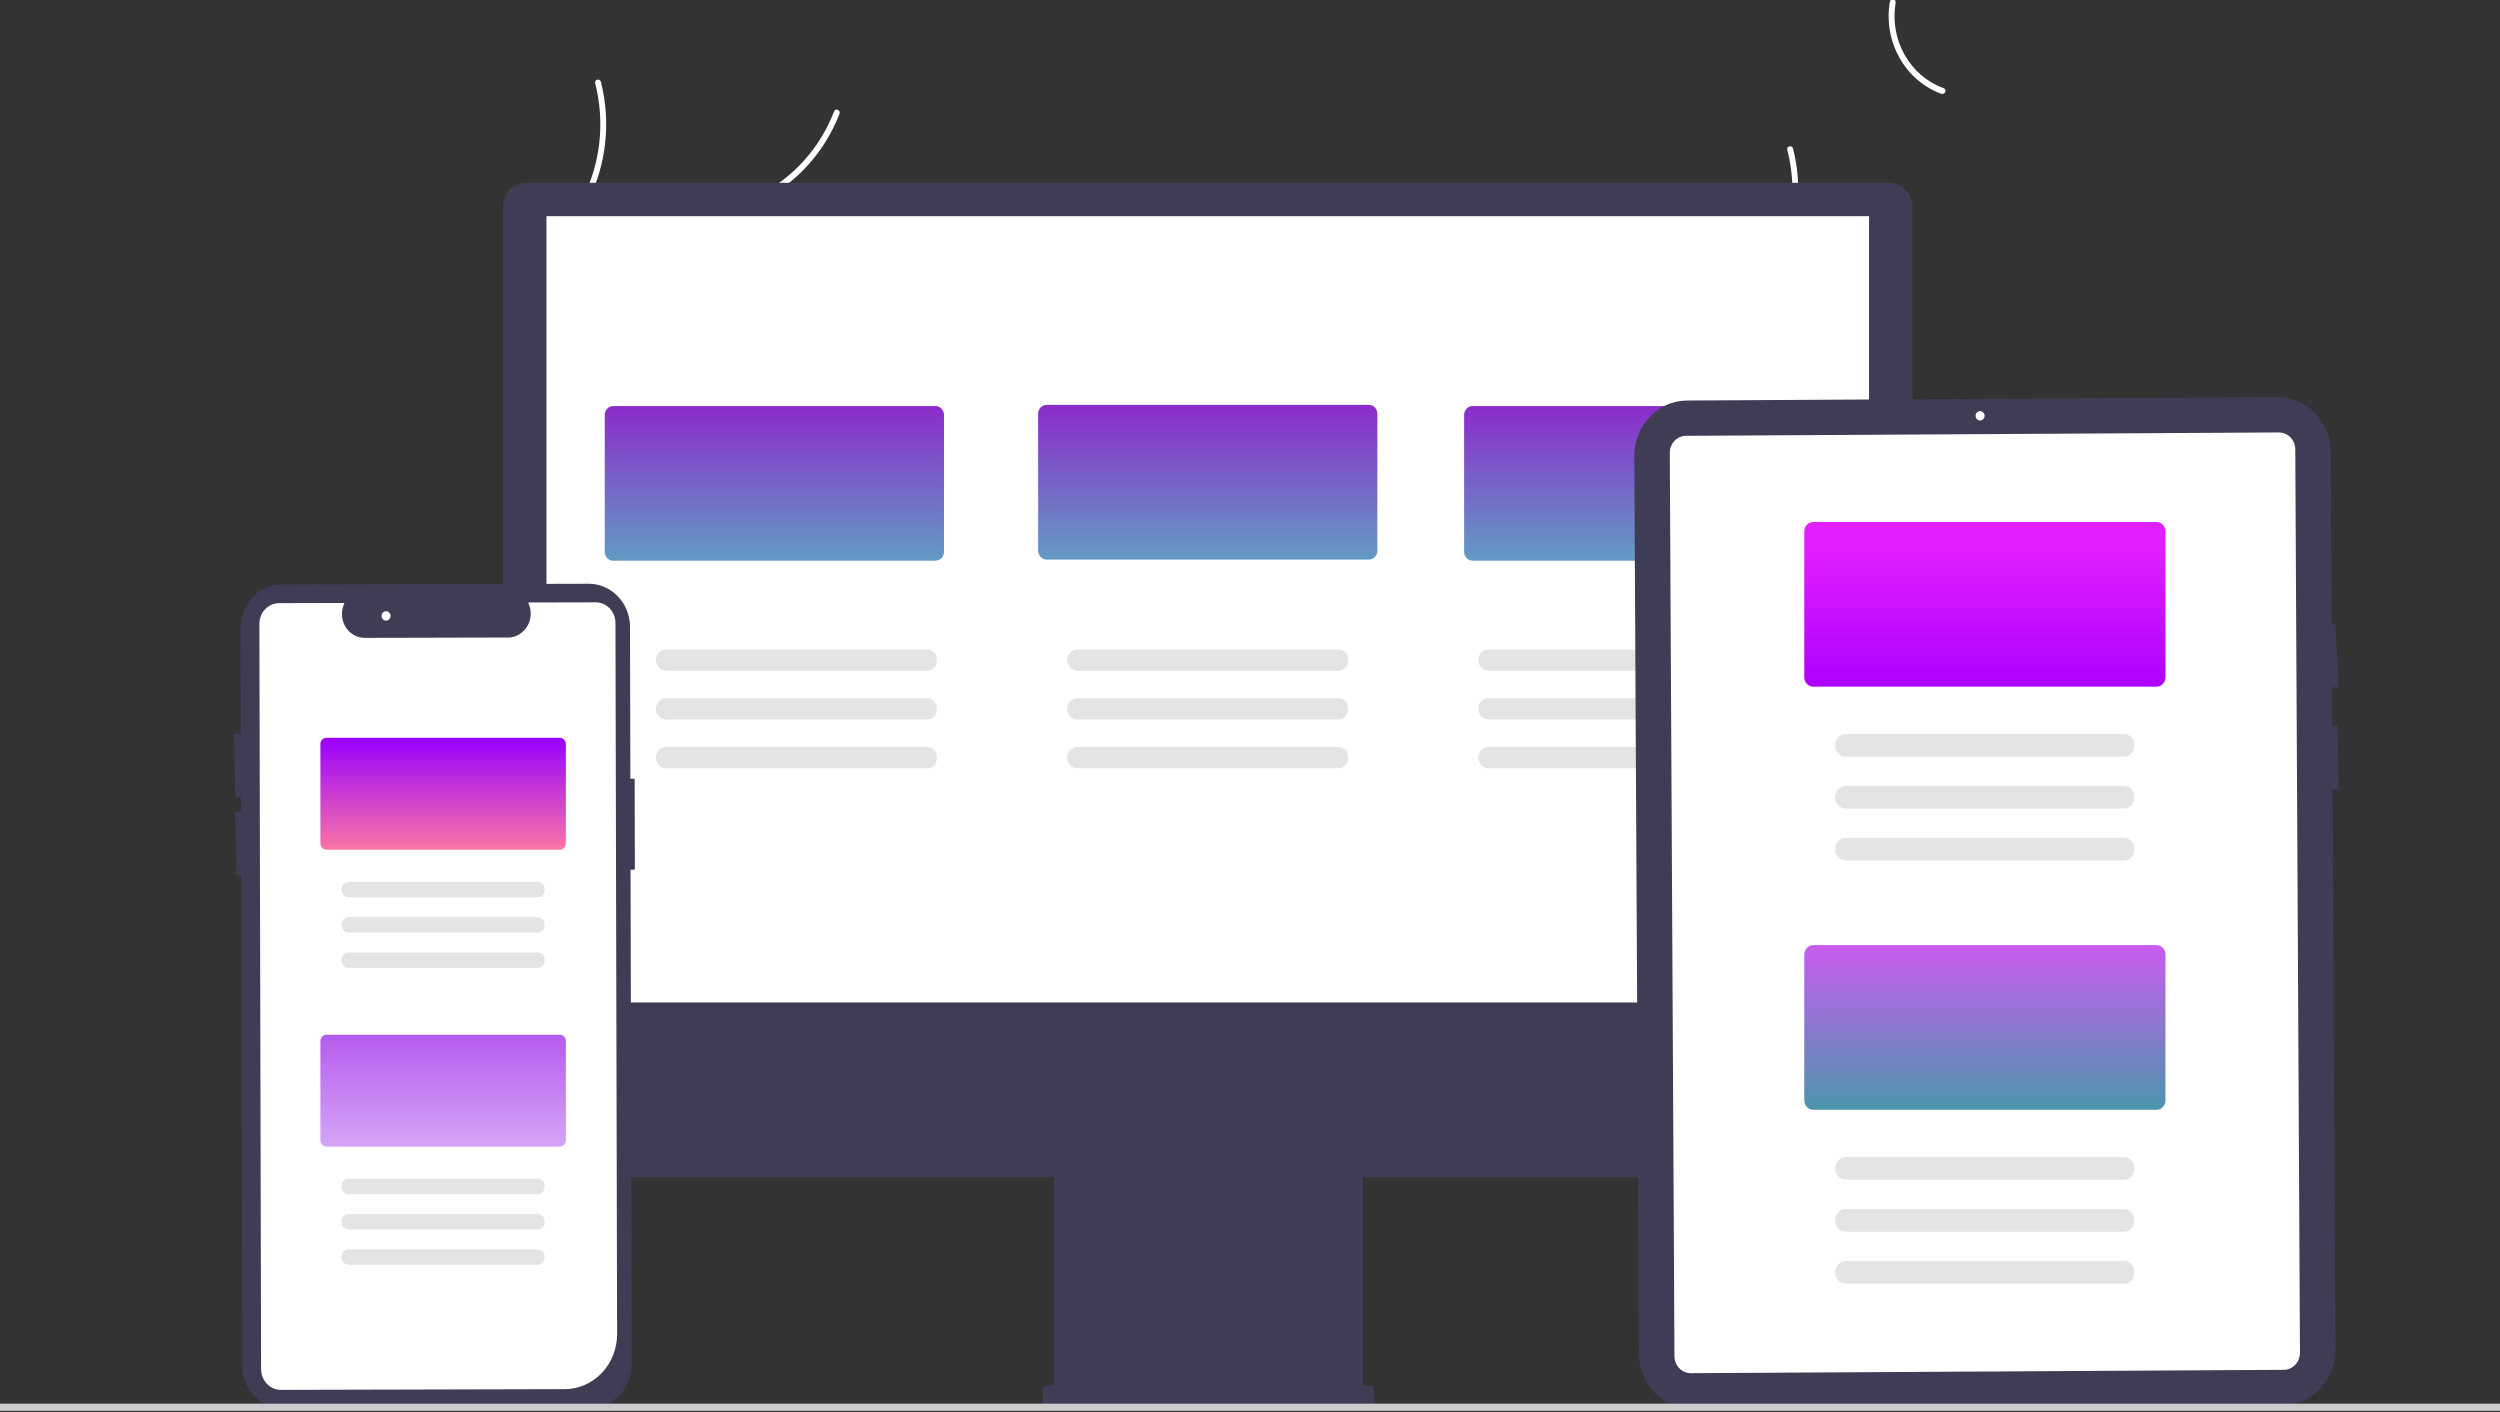 <svg width="864" height="488" viewBox="0 0 864 488" fill="none" xmlns="http://www.w3.org/2000/svg">
<rect x="0" y="0" width="864" height="488" fill="#333333" stroke="none"/>
<g clip-path="url(#clip0_33_2)">
<path d="M201.459 68.48C207.589 56.275 209.101 42.098 205.693 28.778C205.354 27.458 207.328 26.977 207.666 28.295C211.187 42.164 209.585 56.913 203.179 69.6C202.568 70.808 200.851 69.682 201.459 68.48Z" fill="white"/>
<path d="M262.066 67.518C273.977 61.638 283.335 51.272 288.272 38.488C288.76 37.221 290.612 38.081 290.125 39.347C284.963 52.64 275.204 63.407 262.796 69.497C261.613 70.077 260.889 68.095 262.066 67.518Z" fill="white"/>
<path d="M613.459 91.518C619.589 79.313 621.101 65.137 617.693 51.816C617.354 50.497 619.328 50.016 619.666 51.334C623.187 65.203 621.585 79.952 615.179 92.638C614.568 93.847 612.851 92.721 613.459 91.518Z" fill="white"/>
<path d="M670.918 32.416C664.836 30.192 659.707 25.776 656.447 19.958C653.187 14.14 652.008 7.297 653.121 0.652C653.351 -0.691 655.355 -0.381 655.125 0.965C654.078 7.15 655.177 13.524 658.223 18.936C661.27 24.347 666.063 28.44 671.738 30.476C672.971 30.92 672.144 32.857 670.918 32.416Z" fill="white"/>
<path d="M173.806 362.879C173.806 365.089 175.597 366.879 177.806 366.879H656.987C659.196 366.879 660.986 365.089 660.986 362.879V71.516C660.984 69.303 660.143 67.181 658.649 65.616C657.155 64.051 655.129 63.171 653.015 63.169H181.777C179.663 63.171 177.637 64.051 176.143 65.616C174.649 67.181 173.808 69.303 173.806 71.516V362.879Z" fill="url(#paint0_linear_33_2)"/>
<path d="M645.934 74.713H188.858V346.454H645.934V74.713Z" fill="white"/>
<path d="M173.382 358.887V395.335C173.382 396.846 173.666 398.342 174.218 399.738C174.77 401.134 175.579 402.403 176.6 403.471C177.62 404.54 178.831 405.387 180.164 405.965C181.497 406.544 182.926 406.841 184.369 406.841H364.184V478.773H361.795C361.607 478.773 361.422 478.811 361.249 478.887C361.075 478.962 360.918 479.072 360.786 479.21C360.653 479.349 360.548 479.514 360.476 479.695C360.404 479.877 360.368 480.071 360.368 480.267V485.27C360.368 485.467 360.404 485.661 360.476 485.842C360.548 486.024 360.653 486.189 360.786 486.327C360.918 486.466 361.075 486.576 361.249 486.651C361.422 486.727 361.607 486.765 361.795 486.765H473.421C473.609 486.765 473.794 486.727 473.968 486.651C474.141 486.576 474.298 486.466 474.431 486.327C474.563 486.189 474.668 486.024 474.74 485.842C474.812 485.661 474.849 485.467 474.849 485.27V480.267C474.849 480.071 474.812 479.877 474.74 479.695C474.668 479.514 474.563 479.349 474.431 479.21C474.298 479.072 474.141 478.962 473.968 478.887C473.794 478.811 473.609 478.773 473.421 478.773H471.033V406.841H650.847C652.29 406.841 653.719 406.544 655.052 405.965C656.385 405.387 657.596 404.54 658.617 403.471C659.637 402.403 660.446 401.134 660.998 399.738C661.55 398.342 661.835 396.846 661.835 395.335V358.887L173.382 358.887Z" fill="url(#paint1_linear_33_2)"/>
<path d="M320.38 231.804H230.206C229.274 231.804 228.381 231.416 227.722 230.726C227.063 230.036 226.693 229.1 226.693 228.124C226.693 227.149 227.063 226.213 227.722 225.523C228.381 224.833 229.274 224.445 230.206 224.445H320.38C324.911 224.379 324.957 231.87 320.38 231.804Z" fill="#E4E4E4"/>
<path d="M320.38 248.666H230.206C229.274 248.666 228.381 248.279 227.722 247.589C227.063 246.899 226.693 245.963 226.693 244.987C226.693 244.011 227.063 243.076 227.722 242.386C228.381 241.696 229.274 241.308 230.206 241.308H320.38C324.911 241.242 324.957 248.733 320.38 248.666Z" fill="#E4E4E4"/>
<path d="M320.38 265.529H230.206C229.274 265.529 228.381 265.142 227.722 264.452C227.063 263.762 226.693 262.826 226.693 261.85C226.693 260.874 227.063 259.938 227.722 259.248C228.381 258.558 229.274 258.171 230.206 258.171H320.38C324.911 258.105 324.957 265.596 320.38 265.529Z" fill="#E4E4E4"/>
<path d="M473.089 193.391H361.703C360.927 193.39 360.183 193.067 359.634 192.492C359.085 191.918 358.776 191.138 358.775 190.325V142.996C358.776 142.183 359.085 141.404 359.634 140.829C360.183 140.254 360.927 139.931 361.703 139.93H473.089C473.865 139.931 474.61 140.254 475.159 140.829C475.707 141.404 476.016 142.183 476.017 142.996V190.325C476.016 191.138 475.707 191.918 475.159 192.492C474.61 193.067 473.865 193.39 473.089 193.391Z" fill="url(#paint2_linear_33_2)"/>
<path d="M620.314 193.788H508.928C508.152 193.787 507.407 193.463 506.859 192.889C506.31 192.314 506.001 191.534 506 190.722V143.392C506.001 142.579 506.31 141.8 506.859 141.225C507.407 140.65 508.152 140.327 508.928 140.326H620.314C621.09 140.327 621.835 140.65 622.383 141.225C622.932 141.8 623.241 142.579 623.242 143.392V190.722C623.241 191.534 622.932 192.314 622.383 192.889C621.835 193.463 621.09 193.787 620.314 193.788Z" fill="url(#paint3_linear_33_2)"/>
<path d="M462.483 231.804H372.309C371.377 231.804 370.484 231.416 369.825 230.726C369.166 230.036 368.796 229.1 368.796 228.124C368.796 227.149 369.166 226.213 369.825 225.523C370.484 224.833 371.377 224.445 372.309 224.445H462.483C467.014 224.379 467.059 231.87 462.483 231.804Z" fill="#E4E4E4"/>
<path d="M462.483 248.666H372.309C371.377 248.666 370.484 248.279 369.825 247.589C369.166 246.899 368.796 245.963 368.796 244.987C368.796 244.011 369.166 243.076 369.825 242.386C370.484 241.696 371.377 241.308 372.309 241.308H462.483C467.014 241.242 467.059 248.733 462.483 248.666Z" fill="#E4E4E4"/>
<path d="M462.483 265.529H372.309C371.377 265.529 370.484 265.142 369.825 264.452C369.166 263.762 368.796 262.826 368.796 261.85C368.796 260.874 369.166 259.938 369.825 259.248C370.484 258.558 371.377 258.171 372.309 258.171H462.483C467.014 258.105 467.059 265.596 462.483 265.529Z" fill="#E4E4E4"/>
<path d="M604.586 231.804H514.412C513.48 231.804 512.586 231.416 511.928 230.726C511.269 230.036 510.899 229.1 510.899 228.124C510.899 227.149 511.269 226.213 511.928 225.523C512.586 224.833 513.48 224.445 514.412 224.445H604.586C609.117 224.379 609.162 231.87 604.586 231.804Z" fill="#E4E4E4"/>
<path d="M604.586 248.666H514.412C513.481 248.665 512.589 248.276 511.931 247.587C511.274 246.897 510.905 245.962 510.905 244.987C510.905 244.013 511.274 243.078 511.931 242.388C512.589 241.698 513.481 241.31 514.412 241.308H604.586C609.117 241.242 609.162 248.733 604.586 248.666Z" fill="#E4E4E4"/>
<path d="M604.586 265.529H514.412C513.48 265.529 512.586 265.142 511.928 264.452C511.269 263.762 510.899 262.826 510.899 261.85C510.899 260.874 511.269 259.938 511.928 259.248C512.586 258.558 513.48 258.171 514.412 258.171H604.586C609.117 258.105 609.162 265.596 604.586 265.529Z" fill="#E4E4E4"/>
<path d="M805.527 156.277L805.831 215.601L807.073 215.527L808.252 237.49L805.948 237.622L806.012 250.817L807.857 250.779L808.23 272.761L806.13 272.801L807.13 466.384C807.152 471.453 805.252 476.324 801.848 479.927C798.444 483.531 793.814 485.574 788.974 485.606L584.775 486.765C579.935 486.788 575.283 484.799 571.842 481.234C568.4 477.67 566.45 472.82 566.42 467.751L564.816 157.644C564.794 152.576 566.694 147.705 570.098 144.101C573.502 140.497 578.132 138.455 582.972 138.422L787.171 137.264C792.011 137.243 796.661 139.233 800.102 142.797C803.543 146.361 805.494 151.209 805.527 156.277Z" fill="#3F3D56"/>
<path d="M789.27 473.41L584.352 474.574C582.86 474.581 581.426 473.967 580.366 472.869C579.305 471.77 578.704 470.275 578.694 468.713L577.078 156.544C577.071 154.982 577.657 153.481 578.706 152.37C579.755 151.259 581.183 150.63 582.674 150.619L787.592 149.456C789.084 149.449 790.518 150.062 791.578 151.161C792.639 152.26 793.24 153.754 793.25 155.317L794.867 467.485C794.873 469.048 794.287 470.549 793.238 471.66C792.189 472.771 790.762 473.4 789.27 473.41Z" fill="white"/>
<path d="M684.324 145.326C685.182 145.326 685.877 144.598 685.877 143.7C685.877 142.801 685.182 142.073 684.324 142.073C683.466 142.073 682.771 142.801 682.771 143.7C682.771 144.598 683.466 145.326 684.324 145.326Z" fill="white"/>
<path d="M745.272 237.321H626.672C625.846 237.32 625.053 236.976 624.469 236.364C623.884 235.752 623.556 234.922 623.555 234.056V183.662C623.556 182.796 623.884 181.967 624.469 181.355C625.053 180.743 625.846 180.398 626.672 180.397H745.272C746.099 180.398 746.891 180.743 747.475 181.355C748.06 181.967 748.388 182.796 748.389 183.662V234.056C748.388 234.922 748.06 235.752 747.475 236.364C746.891 236.976 746.099 237.32 745.272 237.321Z" fill="url(#paint4_linear_33_2)"/>
<path d="M733.979 261.496H637.965C636.973 261.496 636.021 261.083 635.32 260.348C634.618 259.613 634.224 258.617 634.224 257.578C634.224 256.539 634.618 255.543 635.32 254.808C636.021 254.073 636.973 253.661 637.965 253.661H733.979C738.803 253.59 738.852 261.567 733.979 261.496Z" fill="#E4E4E4"/>
<path d="M733.979 279.45H637.965C636.974 279.449 636.024 279.035 635.324 278.301C634.624 277.566 634.23 276.571 634.23 275.533C634.23 274.495 634.624 273.5 635.324 272.765C636.024 272.031 636.974 271.617 637.965 271.616H733.979C738.803 271.545 738.852 279.522 733.979 279.45Z" fill="#E4E4E4"/>
<path d="M733.979 297.405H637.965C636.973 297.405 636.021 296.992 635.32 296.258C634.618 295.523 634.224 294.527 634.224 293.488C634.224 292.449 634.618 291.452 635.32 290.718C636.021 289.983 636.973 289.57 637.965 289.57H733.979C738.803 289.5 738.852 297.476 733.979 297.405Z" fill="#E4E4E4"/>
<path d="M745.272 383.548H626.672C625.846 383.547 625.053 383.203 624.469 382.591C623.884 381.979 623.556 381.149 623.555 380.283V329.889C623.556 329.023 623.884 328.194 624.469 327.582C625.053 326.97 625.846 326.625 626.672 326.624H745.272C746.099 326.625 746.891 326.969 747.475 327.581C748.06 328.193 748.388 329.023 748.389 329.889V380.283C748.388 381.149 748.06 381.979 747.475 382.591C746.891 383.203 746.099 383.547 745.272 383.548Z" fill="url(#paint5_linear_33_2)"/>
<path d="M733.979 407.723H637.965C636.973 407.723 636.021 407.31 635.32 406.575C634.618 405.84 634.224 404.844 634.224 403.805C634.224 402.766 634.618 401.77 635.32 401.035C636.021 400.3 636.973 399.888 637.965 399.888H733.979C738.803 399.817 738.852 407.794 733.979 407.723Z" fill="#E4E4E4"/>
<path d="M733.979 425.677H637.965C636.974 425.676 636.024 425.262 635.324 424.528C634.624 423.793 634.23 422.798 634.23 421.76C634.23 420.722 634.624 419.727 635.324 418.992C636.024 418.258 636.974 417.844 637.965 417.843H733.979C738.803 417.772 738.852 425.749 733.979 425.677Z" fill="#E4E4E4"/>
<path d="M733.979 443.632H637.965C636.973 443.632 636.021 443.219 635.32 442.485C634.618 441.75 634.224 440.754 634.224 439.715C634.224 438.676 634.618 437.679 635.32 436.945C636.021 436.21 636.973 435.797 637.965 435.797H733.979C738.803 435.727 738.852 443.703 733.979 443.632Z" fill="#E4E4E4"/>
<path d="M218.318 471.532L217.923 300.571L219.412 300.567L219.34 269.123L217.852 269.127L217.73 216.636C217.725 214.676 217.352 212.735 216.632 210.926C215.911 209.117 214.857 207.474 213.53 206.091C212.203 204.708 210.629 203.612 208.898 202.866C207.167 202.12 205.312 201.739 203.44 201.744L97.354 202.012C95.482 202.016 93.629 202.407 91.901 203.162C90.173 203.916 88.604 205.02 87.284 206.409C85.963 207.799 84.917 209.447 84.204 211.26C83.492 213.073 83.128 215.016 83.132 216.976L83.217 253.576L80.846 253.637L81.37 275.622L83.267 275.572L83.279 280.423L81.259 280.476L81.783 302.461L83.329 302.42L83.721 471.872C83.722 473.833 84.092 475.775 84.812 477.587C85.531 479.398 86.585 481.042 87.912 482.426C89.24 483.81 90.816 484.905 92.548 485.65C94.281 486.394 96.138 486.773 98.011 486.765L204.096 486.497C207.876 486.483 211.496 484.899 214.162 482.094C216.828 479.288 218.323 475.49 218.318 471.532Z" fill="#3F3D56"/>
<path d="M94.767 479.924C93.444 479.426 92.299 478.513 91.488 477.311C90.678 476.108 90.24 474.673 90.236 473.201L89.642 215.615C89.638 213.718 90.353 211.896 91.631 210.552C92.909 209.207 94.645 208.449 96.456 208.444L119.028 208.387L118.749 209.109C118.264 210.362 118.081 211.721 118.216 213.066C118.35 214.411 118.799 215.7 119.522 216.821C120.245 217.941 121.219 218.858 122.36 219.491C123.501 220.124 124.774 220.453 126.065 220.45L176.158 220.324C177.405 220.21 178.609 219.79 179.672 219.099C180.736 218.407 181.629 217.463 182.279 216.343C182.92 215.243 183.303 213.999 183.398 212.714C183.492 211.428 183.295 210.138 182.823 208.947L182.54 208.226L205.855 208.167C207.666 208.165 209.404 208.915 210.688 210.253C211.972 211.591 212.696 213.407 212.703 215.304L213.27 461.063C213.276 466.095 211.375 470.924 207.986 474.491C204.596 478.058 199.993 480.071 195.188 480.089L97.084 480.337C96.294 480.34 95.51 480.2 94.767 479.924Z" fill="white"/>
<path d="M133.413 214.493C134.27 214.493 134.966 213.765 134.966 212.866C134.966 211.968 134.27 211.24 133.413 211.24C132.555 211.24 131.86 211.968 131.86 212.866C131.86 213.765 132.555 214.493 133.413 214.493Z" fill="white"/>
<path d="M193.445 293.657H112.848C112.286 293.656 111.747 293.422 111.35 293.006C110.953 292.59 110.73 292.026 110.729 291.438V257.191C110.73 256.603 110.953 256.039 111.35 255.623C111.747 255.207 112.286 254.973 112.848 254.973H193.445C194.007 254.973 194.545 255.207 194.943 255.623C195.34 256.039 195.563 256.603 195.564 257.191V291.438C195.563 292.026 195.34 292.59 194.943 293.006C194.545 293.422 194.007 293.656 193.445 293.657Z" fill="url(#paint6_linear_33_2)"/>
<path d="M185.771 310.085H120.522C120.188 310.086 119.857 310.017 119.548 309.884C119.239 309.751 118.958 309.554 118.721 309.307C118.485 309.06 118.297 308.766 118.169 308.443C118.041 308.12 117.975 307.773 117.975 307.423C117.975 307.073 118.041 306.726 118.169 306.403C118.297 306.08 118.485 305.786 118.721 305.539C118.958 305.291 119.239 305.095 119.548 304.962C119.857 304.828 120.188 304.76 120.522 304.761H185.771C189.049 304.713 189.082 310.133 185.771 310.085Z" fill="#E4E4E4"/>
<path d="M185.771 322.287H120.522C119.848 322.287 119.201 322.006 118.724 321.507C118.248 321.008 117.98 320.331 117.98 319.625C117.98 318.918 118.248 318.241 118.724 317.742C119.201 317.243 119.848 316.962 120.522 316.962H185.771C189.049 316.914 189.082 322.335 185.771 322.287Z" fill="#E4E4E4"/>
<path d="M185.771 334.488H120.522C120.188 334.489 119.857 334.421 119.548 334.287C119.239 334.154 118.958 333.958 118.721 333.711C118.485 333.463 118.297 333.17 118.169 332.846C118.041 332.523 117.975 332.176 117.975 331.826C117.975 331.476 118.041 331.129 118.169 330.806C118.297 330.483 118.485 330.189 118.721 329.942C118.958 329.695 119.239 329.499 119.548 329.365C119.857 329.232 120.188 329.163 120.522 329.164H185.771C189.049 329.116 189.082 334.537 185.771 334.488Z" fill="#E4E4E4"/>
<path d="M193.445 396.283H112.848C112.286 396.283 111.747 396.049 111.35 395.633C110.953 395.217 110.73 394.653 110.729 394.065V359.818C110.73 359.23 110.953 358.666 111.35 358.25C111.747 357.834 112.286 357.6 112.848 357.599H193.445C194.007 357.6 194.545 357.834 194.943 358.25C195.34 358.666 195.563 359.23 195.564 359.818V394.065C195.563 394.653 195.34 395.217 194.943 395.633C194.545 396.049 194.007 396.283 193.445 396.283Z" fill="url(#paint7_linear_33_2)"/>
<path d="M185.771 412.712H120.522C120.188 412.712 119.857 412.644 119.548 412.511C119.239 412.377 118.958 412.181 118.721 411.934C118.485 411.687 118.297 411.393 118.169 411.07C118.041 410.746 117.975 410.4 117.975 410.05C117.975 409.7 118.041 409.353 118.169 409.03C118.297 408.706 118.485 408.413 118.721 408.165C118.958 407.918 119.239 407.722 119.548 407.588C119.857 407.455 120.188 407.387 120.522 407.387H185.771C189.049 407.339 189.082 412.76 185.771 412.712Z" fill="#E4E4E4"/>
<path d="M185.771 424.913H120.522C119.848 424.913 119.201 424.633 118.724 424.134C118.248 423.634 117.98 422.957 117.98 422.251C117.98 421.545 118.248 420.868 118.724 420.369C119.201 419.869 119.848 419.589 120.522 419.589H185.771C189.049 419.541 189.082 424.962 185.771 424.913Z" fill="#E4E4E4"/>
<path d="M185.771 437.115H120.522C120.188 437.116 119.857 437.047 119.548 436.914C119.239 436.78 118.958 436.584 118.721 436.337C118.485 436.09 118.297 435.796 118.169 435.473C118.041 435.149 117.975 434.803 117.975 434.453C117.975 434.103 118.041 433.756 118.169 433.433C118.297 433.109 118.485 432.816 118.721 432.568C118.958 432.321 119.239 432.125 119.548 431.992C119.857 431.858 120.188 431.79 120.522 431.791H185.771C189.049 431.743 189.082 437.163 185.771 437.115Z" fill="#E4E4E4"/>
<path d="M948.485 487.603H-11.809C-12.124 487.602 -12.427 487.47 -12.649 487.237C-12.872 487.003 -12.997 486.686 -12.997 486.356C-12.997 486.026 -12.872 485.71 -12.649 485.476C-12.427 485.242 -12.124 485.11 -11.809 485.109H948.485C948.8 485.109 949.103 485.241 949.327 485.475C949.55 485.708 949.675 486.026 949.675 486.356C949.675 486.687 949.55 487.004 949.327 487.238C949.103 487.472 948.8 487.603 948.485 487.603Z" fill="#CCCCCC"/>
<path d="M323.314 193.788H211.928C211.152 193.787 210.407 193.463 209.859 192.889C209.31 192.314 209.001 191.534 209 190.722V143.392C209.001 142.579 209.31 141.8 209.859 141.225C210.407 140.65 211.152 140.327 211.928 140.326H323.314C324.09 140.327 324.835 140.65 325.383 141.225C325.932 141.8 326.241 142.579 326.242 143.392V190.722C326.241 191.534 325.932 192.314 325.383 192.889C324.835 193.463 324.09 193.787 323.314 193.788Z" fill="url(#paint8_linear_33_2)"/>
</g>
<defs>
<linearGradient id="paint0_linear_33_2" x1="417.396" y1="63.169" x2="417.396" y2="366.879" gradientUnits="userSpaceOnUse">
<stop stop-color="#3F3D56"/>
<stop offset="1" stop-color="#3F3D56"/>
</linearGradient>
<linearGradient id="paint1_linear_33_2" x1="417.608" y1="358.887" x2="417.608" y2="486.765" gradientUnits="userSpaceOnUse">
<stop stop-color="#3F3D56"/>
<stop offset="1" stop-color="#3F3D56"/>
</linearGradient>
<linearGradient id="paint2_linear_33_2" x1="417.396" y1="139.93" x2="417.396" y2="193.391" gradientUnits="userSpaceOnUse">
<stop stop-color="#8B2CCB"/>
<stop offset="1" stop-color="#639BC4"/>
</linearGradient>
<linearGradient id="paint3_linear_33_2" x1="564.621" y1="140.326" x2="564.621" y2="193.788" gradientUnits="userSpaceOnUse">
<stop stop-color="#8B2CCB"/>
<stop offset="1" stop-color="#639BC4"/>
</linearGradient>
<linearGradient id="paint4_linear_33_2" x1="685.972" y1="180.397" x2="685.972" y2="237.321" gradientUnits="userSpaceOnUse">
<stop offset="0.161" stop-color="#DB00FF" stop-opacity="0.88"/>
<stop offset="1" stop-color="#AD00FF"/>
</linearGradient>
<linearGradient id="paint5_linear_33_2" x1="685.972" y1="326.624" x2="685.972" y2="383.548" gradientUnits="userSpaceOnUse">
<stop stop-color="#C95CEF"/>
<stop offset="1" stop-color="#4B95AC"/>
</linearGradient>
<linearGradient id="paint6_linear_33_2" x1="153.146" y1="254.973" x2="153.146" y2="293.657" gradientUnits="userSpaceOnUse">
<stop stop-color="#9900FF"/>
<stop offset="1" stop-color="#F975A5"/>
</linearGradient>
<linearGradient id="paint7_linear_33_2" x1="153.146" y1="357.599" x2="153.146" y2="396.283" gradientUnits="userSpaceOnUse">
<stop stop-color="#B45CEF"/>
<stop offset="1" stop-color="#B45CEF" stop-opacity="0.55"/>
</linearGradient>
<linearGradient id="paint8_linear_33_2" x1="267.621" y1="140.326" x2="267.621" y2="193.788" gradientUnits="userSpaceOnUse">
<stop stop-color="#8B2CCB"/>
<stop offset="1" stop-color="#639BC4"/>
</linearGradient>
<clipPath id="clip0_33_2">
<rect width="864" height="488" fill="white"/>
</clipPath>
</defs>
</svg>

